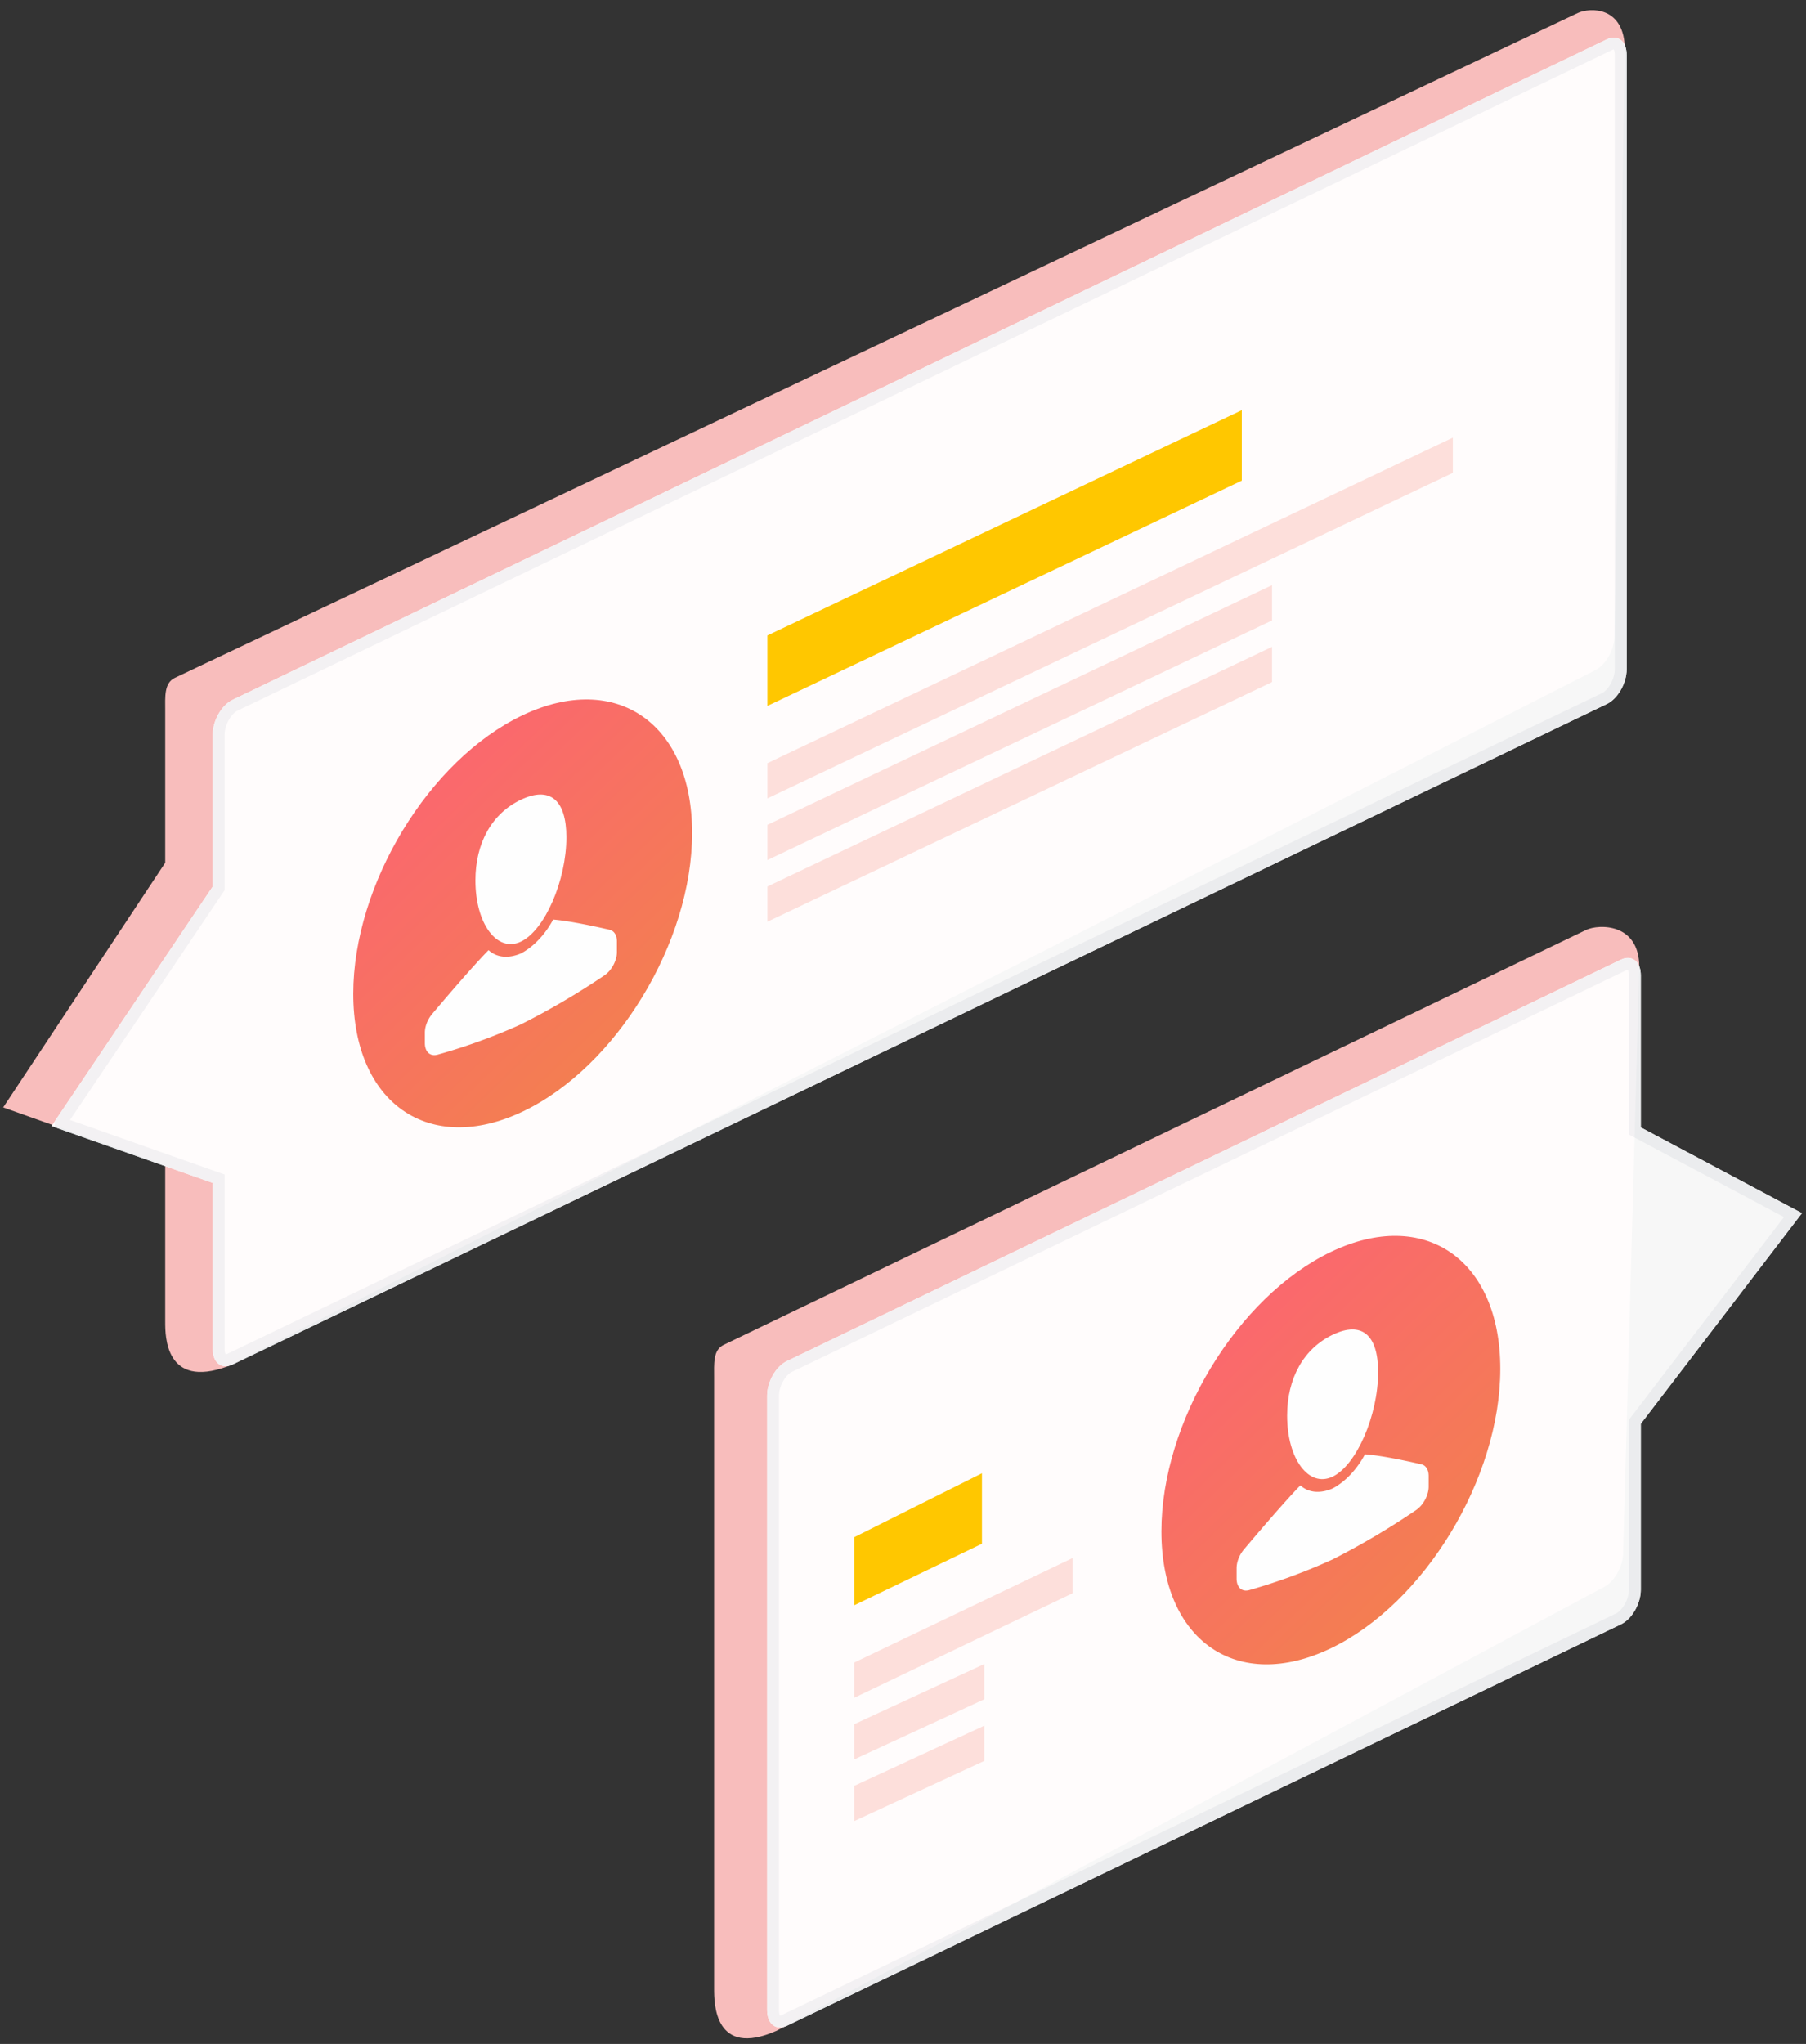<svg xmlns="http://www.w3.org/2000/svg" xmlns:xlink="http://www.w3.org/1999/xlink" width="152" height="172" viewBox="0 0 152 172">
    <rect x="0" y="0" width="152" height="172" fill="#333333" stroke="none"/>
    <defs>
        <path id="a" d="M19.573 58.89L135.236 3.31c.922-.444 1.669.147 1.669 1.319V56.32c0 1.172-.747 2.48-1.669 2.923L19.573 114.825c-.921.443-1.668-.148-1.668-1.32V99.543L4.34 94.761l13.564-20.16V61.814c0-1.172.747-2.48 1.668-2.923z"/>
        <linearGradient id="b" x1="160.276%" x2="27.143%" y1="198.661%" y2="0%">
            <stop offset="0%" stop-color="#E65940"/>
            <stop offset="60.306%" stop-color="#F37F50"/>
            <stop offset="100%" stop-color="#FC6374"/>
        </linearGradient>
        <path id="c" d="M76.427 2.753L6.23 36.537c-.922.436-1.668 1.74-1.668 2.911V91.14c0 1.171.746 1.767 1.668 1.33l70.197-33.783c.921-.436 1.668-1.74 1.668-2.911V41.814L91.66 24.087l-13.564-7.215V4.084c0-1.171-.747-1.767-1.668-1.33z"/>
    </defs>
    <g fill="none" fill-rule="evenodd">
        <path fill="#FABFBE" d="M14.715 57.042L132.786 1.095c1.024-.474 3.954-.602 3.97 3.111l-.878 49.298c0 1.171-.747 2.48-1.668 2.923L19.16 114.98c-5.256 1.922-5.256-2.566-5.256-3.737V98.046L.269 93.19l13.636-20.59V59.814c0-1.172-.111-2.329.81-2.772z" opacity=".99"/>
        <g opacity=".96">
            <use fill="#FFF" xlink:href="#a"/>
            <path stroke="#F3F4F6" d="M5.117 94.505l13.288 4.684v14.316c0 .83.39 1.139.951.87L135.02 58.792c.74-.356 1.385-1.486 1.385-2.473V4.63c0-.83-.391-1.139-.952-.87L19.79 59.343c-.74.355-1.385 1.485-1.385 2.472v12.94L5.117 94.504z"/>
        </g>
        <path fill="#FFC700" d="M64.588 53.473l39.927-18.957v5.93L64.588 59.402z"/>
        <path fill="#FDDFDB" d="M64.588 64.22l57.687-27.39v2.965l-57.687 27.39zM64.588 69.409l42.469-20.164v2.965L64.588 72.374zM64.588 74.597l42.469-20.164v2.965L64.588 77.562z"/>
        <path fill="url(#b)" d="M14.917 59.592c7.875-3.739 14.26-14.237 14.26-23.447 0-9.21-6.385-13.646-14.26-9.907C7.04 29.978.657 40.475.657 49.685c0 9.211 6.384 13.646 14.26 9.907z" transform="translate(29.075 33.947)"/>
        <path fill="#FEFEFE" fill-rule="nonzero" d="M43.84 79.237c2.005-.951 3.83-5.137 3.83-8.782 0-3.162-1.396-4.312-3.83-3.157-2.432 1.155-3.827 3.63-3.827 6.792 0 3.645 1.824 6.099 3.828 5.147z"/>
        <path fill="#FEFEFE" fill-rule="nonzero" d="M51.308 78.24c-1.09-.252-3.375-.752-4.752-.86-.677 1.266-1.662 2.302-2.715 2.852-1.056.45-2.044.35-2.722-.278-1.384 1.415-3.664 4.09-4.749 5.377-.38.451-.612 1.044-.611 1.564v.89c0 .732.453 1.14 1.07.965a49.458 49.458 0 0 0 7.012-2.548 63.932 63.932 0 0 0 7.012-4.11c.617-.41 1.07-1.25 1.07-1.981v-.887c0-.522-.233-.896-.615-.984z"/>
        <g>
            <path fill="#FABFBE" d="M60.913 113.168l72.605-34.927c1.024-.475 4.433-.603 4.449 3.11l-1.358 49.298c0 1.171-.747 2.48-1.668 2.923l-69.58 37.318c-5.259 2.313-5.259-2.35-5.259-3.522v-51.429c0-1.171-.11-2.329.81-2.771z" opacity=".99"/>
            <g opacity=".96" transform="translate(60 78)">
                <use fill="#FFF" xlink:href="#c"/>
                <path stroke="#F3F4F6" d="M76.642 3.205L6.444 36.989c-.739.35-1.382 1.473-1.382 2.46v51.69c0 .832.393 1.146.95.881l70.2-33.785c.74-.35 1.383-1.473 1.383-2.46v-14.13l13.308-17.393-13.308-7.08V4.084c0-.83-.393-1.144-.953-.88z"/>
            </g>
            <path fill="#FFC700" d="M71.89 129.357l10.754-5.382v5.93l-10.754 5.182z"/>
            <path fill="#FDDFDB" d="M71.89 139.905l18.385-8.798v2.965L71.89 142.87zM71.89 145.093l10.952-5.066v2.965l-10.952 5.066zM71.89 150.282l10.952-5.066v2.965l-10.952 5.066z"/>
            <path fill="url(#b)" d="M52.009 60.705c-7.876 3.777-14.26-.628-14.26-9.838 0-9.21 6.384-19.74 14.26-23.516 7.875-3.777 14.26.628 14.26 9.839 0 9.21-6.385 19.739-14.26 23.515z" transform="translate(60 78)"/>
            <path fill="#FEFEFE" fill-rule="nonzero" d="M112.16 124.26c-2.005.961-3.83-1.484-3.83-5.129 0-3.161 1.396-5.644 3.83-6.81 2.432-1.167 3.827-.023 3.827 3.138 0 3.646-1.824 7.84-3.828 8.801z"/>
            <path fill="#FEFEFE" fill-rule="nonzero" d="M104.692 130.389c1.09-1.292 3.375-3.973 4.752-5.394.677.62 1.662.714 2.715.26 1.056-.558 2.044-1.602 2.722-2.876 1.384.094 3.664.593 4.749.845.38.088.612.46.611.98v.891c0 .731-.453 1.573-1.07 1.986a64.333 64.333 0 0 1-7.012 4.144 49.686 49.686 0 0 1-7.012 2.581c-.617.179-1.07-.228-1.07-.96v-.886c0-.522.233-1.118.615-1.571z"/>
        </g>
    </g>
</svg>
